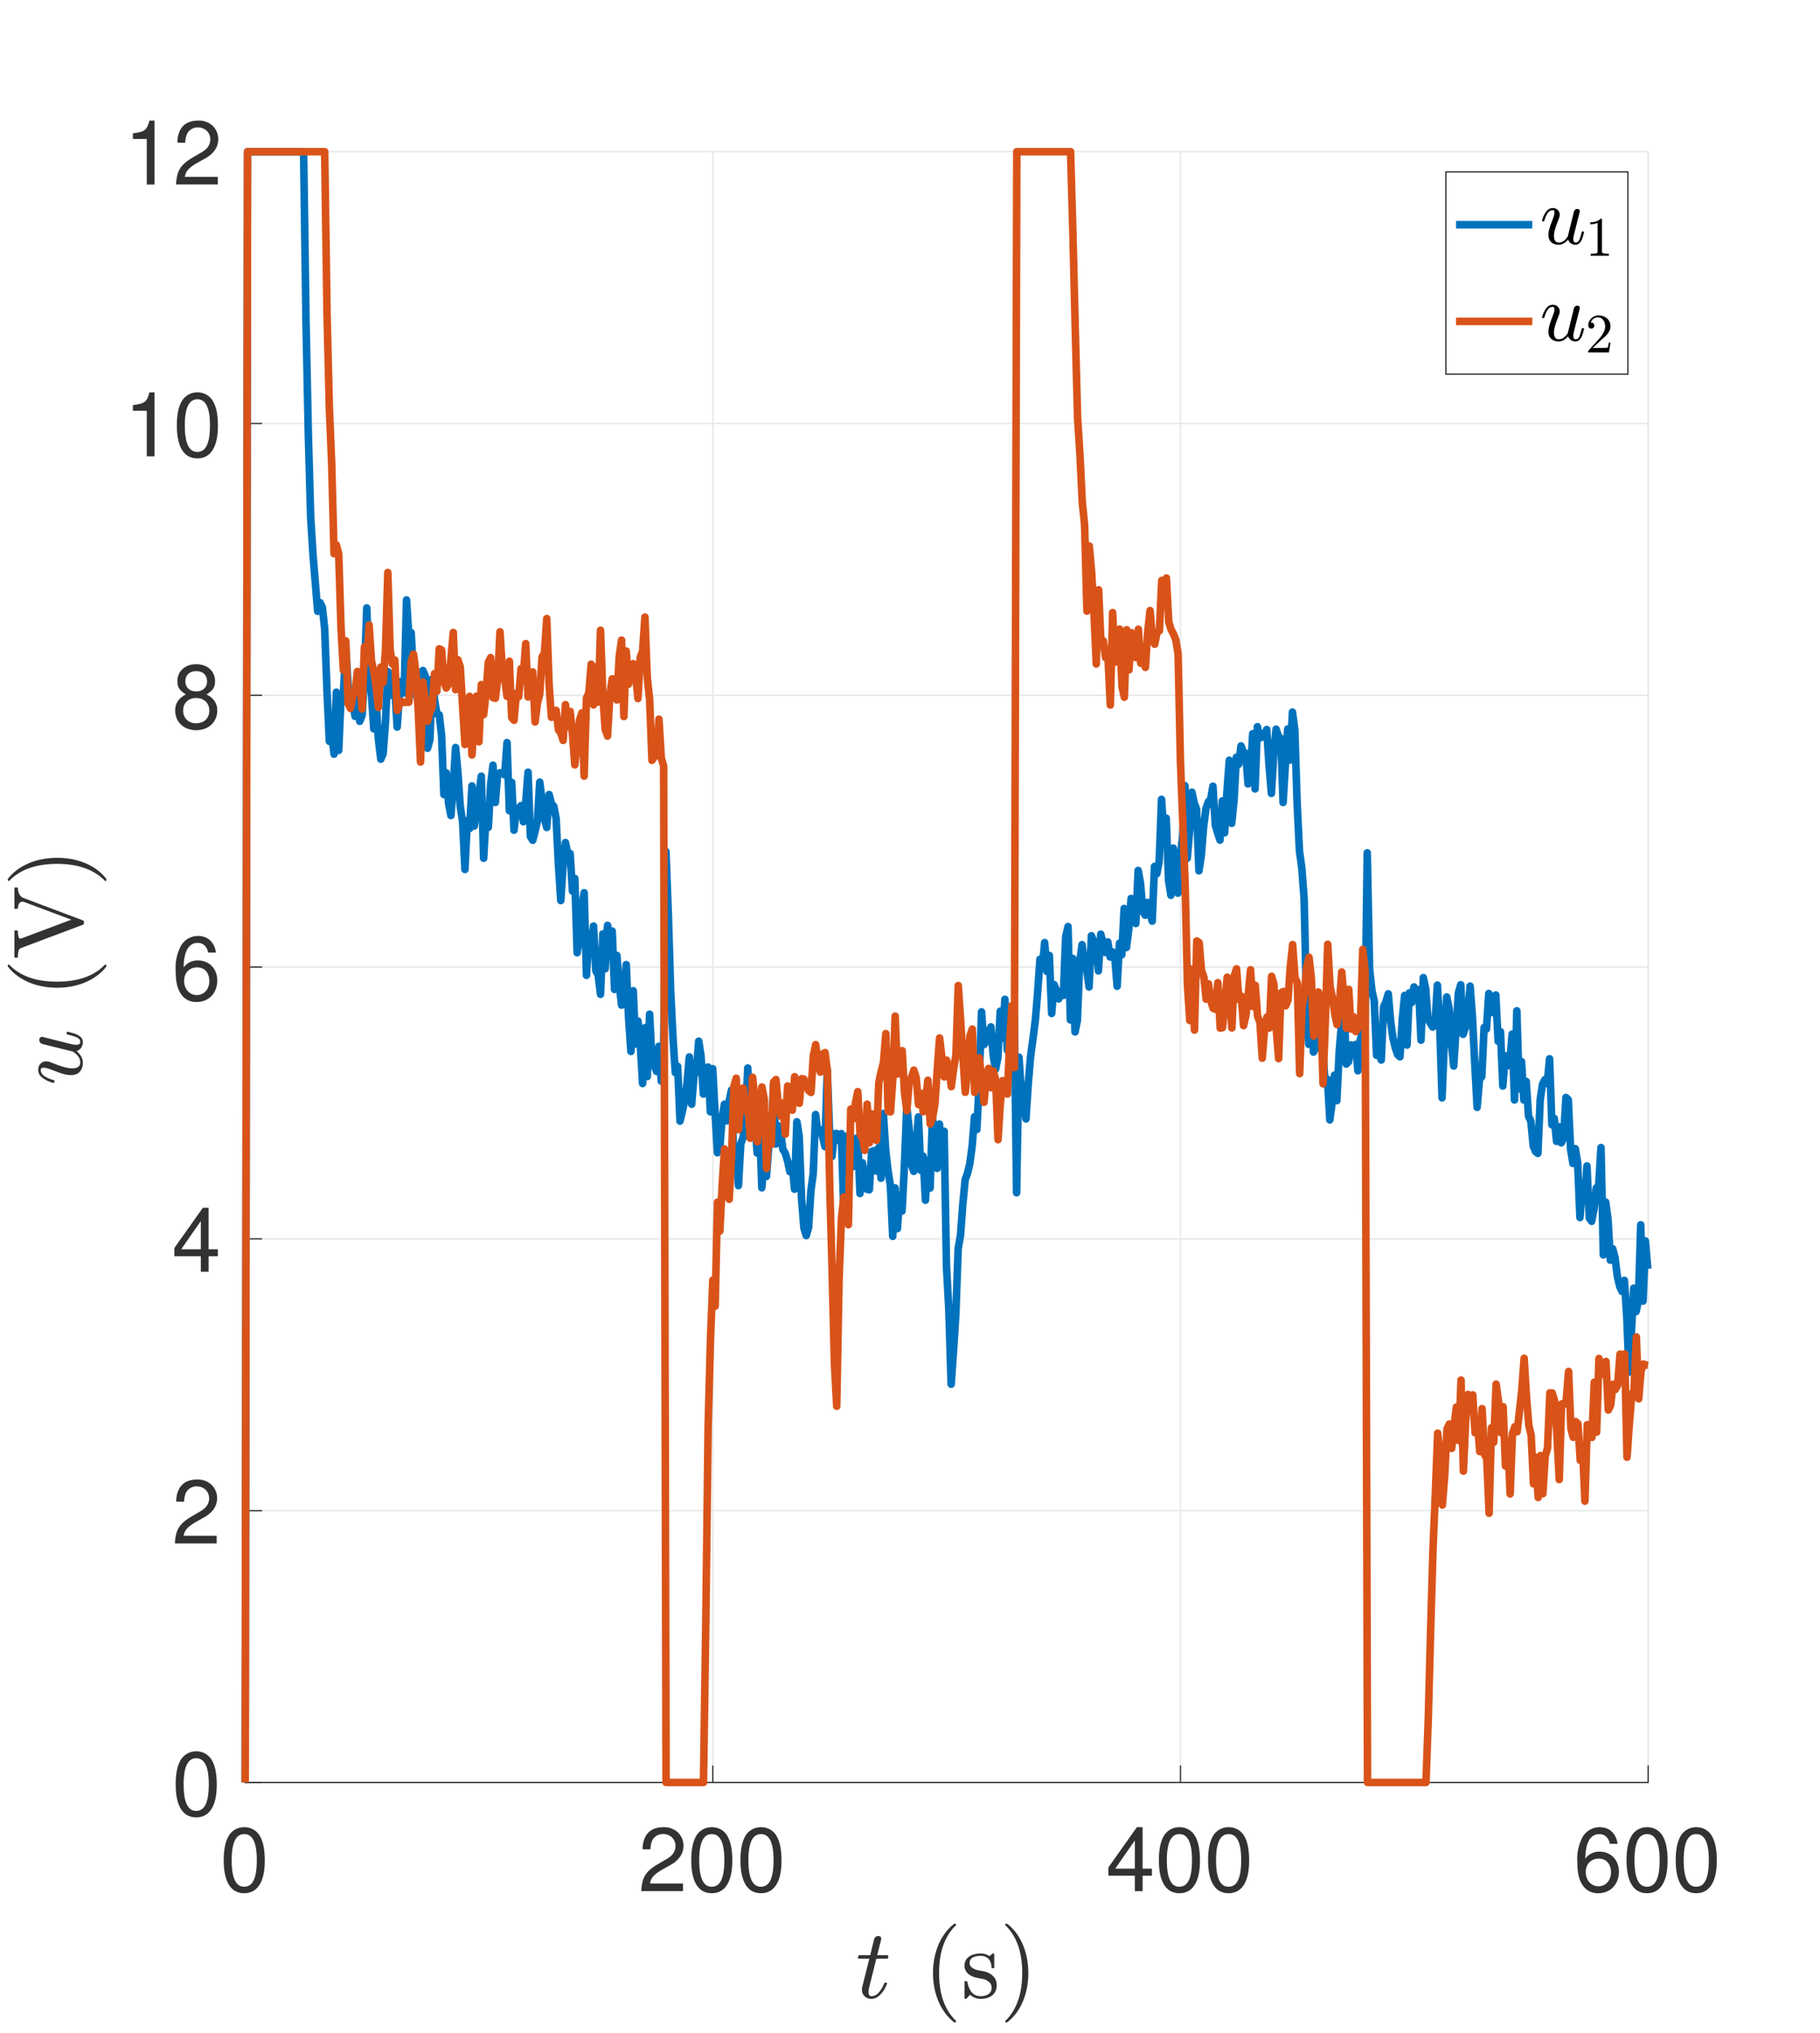 <svg xmlns="http://www.w3.org/2000/svg" xmlns:xlink="http://www.w3.org/1999/xlink" width="960" height="1072" viewBox="0 0 720 804"><path d="M0 804h720V0H0z" fill="#fff"/><path d="M0 804h720V0H0z" fill="#fff"/><path d="M97 705h555V60H97z" fill="#fff"/><path stroke-width=".5" stroke-linejoin="round" fill="none" stroke="#e5e5e5" d="M97 705V60M282 705V60M467 705V60M652 705V60M652 705H97M652 597.5H97M652 490H97M652 382.5H97M652 275H97M652 167.5H97M652 60H97"/><path stroke-width=".5" stroke-linecap="square" stroke-linejoin="round" fill="none" stroke="#323232" d="M97 705h555M97 705v-6.45M282 705v-6.45M467 705v-6.45M652 705v-6.45"/><symbol id="a"><path d="M.232.746A.203.203 0 0 1 .069.667C.023.603 0 .507 0 .373 0 .129.08 0 .232 0c.15 0 .232.129.232.367 0 .14-.022.234-.069.3a.2.2 0 0 1-.163.079m0-.078C.327.668.374.571.374.375.374.169.328.073.23.073c-.093 0-.14.1-.14.299 0 .199.047.296.142.296z"/></symbol><symbol id="b"><path d="M.472.086H.099c.009.06.041.098.128.151l.1.056c.099.055.15.129.15.218a.21.21 0 0 1-.066.155.227.227 0 0 1-.161.056C.16.722.093.69.054.628A.282.282 0 0 1 .016.472h.088a.257.257 0 0 0 .021.102.135.135 0 0 0 .122.071c.08 0 .14-.058.14-.136C.387.451.354.401.291.365L.199.311C.051.226.008.158 0 0h.472v.086z"/></symbol><symbol id="c"><path d="M.299.175V0h.088v.175h.105v.079H.387v.469H.322L0 .268V.175h.299m0 .079H.077l.222.319V.254z"/></symbol><symbol id="d"><path d="M.455.558C.438.676.362.746.254.746a.223.223 0 0 1-.19-.103A.52.52 0 0 1 0 .353C0 .231.017.154.06.09A.2.2 0 0 1 .238 0C.373 0 .47.101.47.242.47.375.38.469.253.469A.189.189 0 0 1 .09.39c.001.179.057.278.158.278.062 0 .105-.04.119-.11h.088M.242.391C.327.391.38.331.38.235.38.144.32.078.239.078.157.078.095.147.095.239c0 .09.06.152.147.152z"/></symbol><use xlink:href="#a" transform="matrix(35 0 0 -35 88.505 748.805)" fill="#323232"/><use xlink:href="#b" transform="matrix(35 0 0 -35 253.69 747.965)" fill="#323232"/><use xlink:href="#a" transform="matrix(35 0 0 -35 273.465 748.805)" fill="#323232"/><use xlink:href="#a" transform="matrix(35 0 0 -35 292.925 748.805)" fill="#323232"/><use xlink:href="#c" transform="matrix(35 0 0 -35 438.48 748)" fill="#323232"/><use xlink:href="#a" transform="matrix(35 0 0 -35 458.465 748.805)" fill="#323232"/><use xlink:href="#a" transform="matrix(35 0 0 -35 477.925 748.805)" fill="#323232"/><use xlink:href="#d" transform="matrix(35 0 0 -35 624.005 748.805)" fill="#323232"/><use xlink:href="#a" transform="matrix(35 0 0 -35 643.465 748.805)" fill="#323232"/><use xlink:href="#a" transform="matrix(35 0 0 -35 662.925 748.805)" fill="#323232"/><path d="M340.989 786.984c0-.386.037-.75.109-1.094l2.812-11.188h-4.093c-.26 0-.391-.172-.391-.515.104-.573.276-.86.516-.86h4.312l1.563-6.359a1.73 1.73 0 0 1 .617-.875c.307-.24.648-.359 1.023-.359.334 0 .612.096.836.289.224.193.336.456.336.79a.88.88 0 0 1-.015.178l-.032.149-1.562 6.187h4.015c.272 0 .407.172.407.516-.01.063-.037.17-.078.32a1.53 1.53 0 0 1-.157.383.305.305 0 0 1-.281.156h-4.25l-2.797 11.266c-.187.74-.281 1.375-.281 1.906 0 1.115.381 1.672 1.141 1.672 1.146 0 2.159-.536 3.039-1.609a12.094 12.094 0 0 0 2.023-3.532c.104-.145.209-.218.313-.218h.468c.105 0 .188.034.25.1a.326.326 0 0 1 .094.228.22.22 0 0 1-.031.125 12.29 12.29 0 0 1-2.5 4.148c-1.094 1.192-2.344 1.789-3.75 1.789-1.031 0-1.899-.336-2.602-1.007-.702-.672-1.054-1.534-1.054-2.586M377.396 799.812a19.06 19.06 0 0 1-3.742-3.938 22.752 22.752 0 0 1-2.57-4.726 27.058 27.058 0 0 1-1.492-5.25 31.296 31.296 0 0 1 0-11.047 26.878 26.878 0 0 1 1.508-5.274 22.454 22.454 0 0 1 2.601-4.742 18.885 18.885 0 0 1 3.695-3.867c0-.052.063-.078.188-.078h.359a.29.29 0 0 1 .219.101.345.345 0 0 1 .094.243c0 .114-.026.197-.078.25a19.418 19.418 0 0 0-3.172 3.992 22.03 22.03 0 0 0-2.039 4.547 28.76 28.76 0 0 0-1.117 4.992 40.689 40.689 0 0 0-.344 5.375c0 8.26 2.208 14.536 6.625 18.828a.445.445 0 0 1 .125.328c0 .063-.036.136-.11.219-.073.083-.14.125-.203.125h-.359c-.125 0-.188-.026-.188-.078M381.572 790.249v-6.36c0-.197.115-.296.344-.296h.468c.157 0 .261.099.313.297.719 3.77 2.469 5.656 5.25 5.656 1.23 0 2.261-.279 3.094-.836.834-.557 1.25-1.42 1.25-2.586 0-.844-.323-1.56-.969-2.148a5.204 5.204 0 0 0-2.313-1.211l-2.609-.516a8.729 8.729 0 0 1-2.383-.867 5.113 5.113 0 0 1-1.758-1.57c-.458-.657-.687-1.418-.687-2.282 0-1.145.302-2.083.906-2.812.604-.73 1.388-1.255 2.352-1.578a9.747 9.747 0 0 1 3.117-.485c1.333 0 2.495.354 3.484 1.063l1.125-.97c0-.062.063-.093.188-.093h.297c.073 0 .141.037.203.11a.338.338 0 0 1 .093.219v5.109c0 .24-.098.359-.296.359h-.485c-.229 0-.344-.12-.344-.359 0-1.365-.377-2.458-1.132-3.28-.755-.824-1.81-1.236-3.164-1.236-1.166 0-2.179.216-3.039.65-.86.43-1.29 1.173-1.29 2.225 0 .719.308 1.31.922 1.774.615.463 1.339.8 2.172 1.008l2.641.484a8.242 8.242 0 0 1 2.484 1.03 5.48 5.48 0 0 1 1.828 1.829c.448.74.672 1.573.672 2.5 0 .938-.161 1.754-.484 2.446a4.7 4.7 0 0 1-1.352 1.726c-.578.459-1.26.795-2.047 1.008a9.412 9.412 0 0 1-2.476.32c-1.625 0-3.016-.547-4.172-1.64l-1.422 1.547c0 .062-.073.093-.219.093h-.218c-.229 0-.344-.11-.344-.328M397.992 799.89c-.228 0-.343-.115-.343-.344 0-.115.026-.198.078-.25 4.448-4.344 6.672-10.646 6.672-18.906 0-8.26-2.198-14.537-6.594-18.828-.104-.063-.156-.172-.156-.328 0-.094.037-.175.109-.243a.342.342 0 0 1 .234-.101h.36c.084 0 .146.026.187.078a18.914 18.914 0 0 1 4.672 5.367 24.712 24.712 0 0 1 2.727 6.742c.578 2.385.867 4.823.867 7.313 0 1.843-.153 3.656-.461 5.437a26.856 26.856 0 0 1-1.484 5.274 22.328 22.328 0 0 1-2.586 4.797 19.125 19.125 0 0 1-3.735 3.914c-.041.052-.103.078-.187.078h-.36" fill="#323232"/><path stroke-width=".5" stroke-linecap="square" stroke-linejoin="round" fill="none" stroke="#323232" d="M97 705V60M97 705h6.45M97 597.5h6.45M97 490h6.45M97 382.5h6.45M97 275h6.45M97 167.5h6.45M97 60h6.45"/><symbol id="e"><path d="M.354.404c.074.045.097.081.097.149 0 .114-.087.193-.213.193C.113.746.025.667.025.554c0-.069.023-.104.096-.15C.04.363 0 .304 0 .224 0 .092.097 0 .238 0c.14 0 .238.092.238.224 0 .08-.04.139-.122.18M.238.668C.313.668.361.623.361.551.361.483.312.438.238.438.163.438.115.483.115.553s.048.115.123.115m0-.304C.326.364.386.306.386.222.386.135.327.078.236.078.15.078.09.137.09.221c0 .086.059.143.148.143z"/></symbol><symbol id="f"><path d="M.157.515V0h.088v.723H.187C.156.612.136.597 0 .579V.515h.157z"/></symbol><use xlink:href="#a" transform="matrix(35 0 0 -35 69.505 718.805)" fill="#323232"/><use xlink:href="#b" transform="matrix(35 0 0 -35 69.19 610.465)" fill="#323232"/><use xlink:href="#c" transform="matrix(35 0 0 -35 68.98 503)" fill="#323232"/><use xlink:href="#d" transform="matrix(35 0 0 -35 69.505 396.305)" fill="#323232"/><use xlink:href="#e" transform="matrix(35 0 0 -35 69.295 288.805)" fill="#323232"/><use xlink:href="#f" transform="matrix(35 0 0 -35 52.57 180.5)" fill="#323232"/><use xlink:href="#a" transform="matrix(35 0 0 -35 69.965 181.305)" fill="#323232"/><use xlink:href="#f" transform="matrix(35 0 0 -35 52.57 73)" fill="#323232"/><use xlink:href="#b" transform="matrix(35 0 0 -35 69.65 72.965)" fill="#323232"/><path d="M28.09 425.221a10.57 10.57 0 0 1-2.61-.343 28.84 28.84 0 0 1-2.992-.969 443.28 443.28 0 0 0-2.867-1.078c-.958-.344-1.74-.516-2.344-.516-.77 0-1.156.286-1.156.859 0 1.031.529 1.88 1.586 2.547a11.714 11.714 0 0 0 3.555 1.469c.166.052.25.161.25.328v.453c0 .218-.125.328-.375.328h-.11c-1.552-.417-2.927-1.057-4.125-1.921-1.198-.865-1.797-1.959-1.797-3.282 0-.927.305-1.71.915-2.351.61-.641 1.383-.961 2.32-.961.49 0 1 .109 1.531.328.313.115 1.003.375 2.07.781 1.068.406 1.951.716 2.649.93.698.213 1.383.39 2.055.531a9.818 9.818 0 0 0 2.023.211c.865 0 1.594-.185 2.187-.555.594-.37.891-.966.891-1.789 0-1.656-1.026-3.115-3.078-4.375a2.184 2.184 0 0 0-.297-.07 5.536 5.536 0 0 0-.281-.039l-11.313-2.813c-.343-.084-.637-.284-.882-.601a1.647 1.647 0 0 1-.368-1.024c0-.323.102-.602.305-.836.203-.234.471-.351.805-.351a.93.93 0 0 1 .297.031l11.234 2.828c.77.177 1.406.266 1.906.266 1.115 0 1.672-.375 1.672-1.125 0-.833-.515-1.458-1.547-1.875-1.031-.417-2.23-.771-3.594-1.063-.145-.052-.218-.151-.218-.296v-.485c0-.094.044-.174.133-.242a.41.41 0 0 1 .242-.102c1.115.281 2.073.552 2.875.813.802.26 1.526.669 2.172 1.226.645.557.968 1.258.968 2.102a3.82 3.82 0 0 1-.679 2.219 3.322 3.322 0 0 1-1.836 1.328 7.266 7.266 0 0 1 1.828 2.07c.458.786.687 1.617.687 2.492 0 1.5-.409 2.695-1.226 3.586-.818.89-1.972 1.336-3.461 1.336M42.012 382.38a19.05 19.05 0 0 1-3.938 3.742 22.798 22.798 0 0 1-4.726 2.57 27.058 27.058 0 0 1-5.25 1.492 31.296 31.296 0 0 1-11.047 0 26.878 26.878 0 0 1-5.274-1.508 22.455 22.455 0 0 1-4.742-2.601 18.888 18.888 0 0 1-3.867-3.695c-.052 0-.078-.063-.078-.188v-.359a.29.29 0 0 1 .101-.219.344.344 0 0 1 .243-.094c.114 0 .197.026.25.078 1.24 1.271 2.57 2.329 3.992 3.172a22.085 22.085 0 0 0 4.547 2.039 28.76 28.76 0 0 0 4.992 1.117c1.719.229 3.51.344 5.375.344 8.26 0 14.536-2.209 18.828-6.625a.44.44 0 0 1 .328-.125c.063 0 .136.036.219.11.083.072.125.14.125.203v.359c0 .125-.026.188-.078.188M32.777 365.767 8.309 374.97c-.542.229-.883.666-1.024 1.312-.14.646-.211 1.469-.211 2.469H5.699v-10.719h1.375c0 2.156.333 3.235 1 3.235a.698.698 0 0 1 .235-.032l19.906-7.484-18.844-7.062c-.104-.053-.26-.079-.47-.079-.634 0-1.097.292-1.389.875-.292.583-.438 1.239-.438 1.969H5.699v-8.422h1.375c0 .979.18 1.838.539 2.578.36.74.945 1.271 1.758 1.594l23.406 8.813c.281.072.422.281.422.625v.5c0 .343-.14.551-.422.625M42.09 348.095c0 .228-.115.343-.344.343-.115 0-.198-.026-.25-.078-4.344-4.448-10.646-6.672-18.906-6.672-8.26 0-14.536 2.198-18.828 6.594-.063.104-.172.156-.328.156a.32.32 0 0 1-.243-.109.342.342 0 0 1-.101-.234v-.36c0-.083.026-.146.078-.187a18.899 18.899 0 0 1 5.367-4.672 24.713 24.713 0 0 1 6.742-2.727 30.943 30.943 0 0 1 7.313-.867c1.843 0 3.656.154 5.437.461a26.79 26.79 0 0 1 5.274 1.485 22.322 22.322 0 0 1 4.797 2.585 19.125 19.125 0 0 1 3.914 3.735c.052.041.078.104.078.187v.36" fill="#323232"/><path stroke-width="3" stroke-linejoin="round" fill="none" stroke="#0072bd" d="m97 705 .925-645H119.2l.925 1.311.925 65.405.925 44.945.925 32.963.925 14.801.925 11.242.925 11.121.925-3.433.925 1.806.925 8.615.925 24.734.925 19.731.925-3.436.925 8.489.925-24.521.925 23.031.925-21.488.925-.544.925-18.867.925 14.845.925 7.791.925-.43.925 5.245.925-13.478.925 15.419.925-2.378.925-15.531.925-26.943.925 25.175.925 8.982.925 13.675.925-10.627.925 14.931.925 7.694.925-2.13.925-12.458.925-20.064.925 4.204.925 5.283.925-3.145.925 15.615.925-13.243.925-4.931.925 4.68.925-36.799.925 14.123.925-1.201.925 17.885.925 6.194.925 3.186.925-6.777.925-5.498.925 2.121.925 28.63.925-3.403.925-24.019.925 8.267.925 5.589.925.36.925 7.999.925 23.532.925-8.595.925 12.062.925 4.817.925-11.681.925-15.222.925 9.96.925 13.393.925 5.914.925 18.98.925-19.265.925 3.071.925-16.865.925 15.876.925-7.028.925-5.724.925-6.957.925 32.458.925-16.343.925 4.077.925-16.885.925-7.678.925 14.77.925-11.299.925-.444.925.139.925.703.925-12.793.925 26.938.925-11.227.925 18.945.925-8.697.925 1.582.925-2.621.925 6.387.925-7.672.925-11.922.925 25.423.925 1.503.925-3.569.925-4.02.925-15.421.925 7.317.925 7.158.925 3.473.925-13.046.925 3.66.925.958.925 4.851.925 18.421.925 14.067.925-14.203.925-8.752.925 4.403.925-.082.925 14.881.925-5.003.925 29.383.925-6.289.925-11.645.925-5.793.925 32.67.925-16.286.925 5.092.925-8.298.925 17.64.925 1.787.925 7.572.925-23.909.925 13.805.925-17.193.925 4.423.925-2.149.925 23.102.925-13.476.925 11.263.925 8.414.925-1.139.925-14.901.925 20.928.925 13.421.925-24.008.925 21.075.925-9.109.925 9.011.925 15.726.925-22.098.925 19.338.925-24.695.925 18.459.925 1.854.925 2.354.925-9.966.925 13.797.925-12.705.925-78.084.925 24.692.925 30.276.925 18.612.925 13.866.925-2.498.925 21.663.925-3.846.925-4.29.925-6.934.925-10.337.925 18.714.925-11.438.925-1.481.925-12.016.925 5.858.925 15.062.925-1.785.925-8.898.925 17.707.925-17.053.925 17.389.925 15.863.925-1.509.925-12.003.925-5.701.925 6.602.925-7.687.925-4.451.925 27.342.925-3.208.925 13.607.925-16.547.925-2.493.925-6.522.925-20.971.925 27.448.925-3.822.925-4.19.925 14.199.925-12.903.925 26.67.925-10.937.925 6.44.925-12.464.925-1.138.925-22.54.925 23.318.925-7.224.925 2.154.925 7.194.925 1.463.925 3.054.925 4.281.925-2.804.925 9.743.925-26.658.925 5.786.925 24.589.925 11.579.925 3.068.925-3.194.925-14.537.925-6.87.925-23.287.925 7.196.925-1.155.925 2.631.925 4.002.925-30.565.925 24.969.925 9.502.925-8.991.925-.093.925 2.752.925-2.691.925 27.971.925-21.442.925-5.888.925.117.925 12.294.925-10.43.925-1.032.925 22.1.925-12.197.925 5.223.925 5.305.925.167.925-15.138.925-.318.925 8.072.925-9.254.925 12.092.925-25.615.925 14.592.925 8.039.925 5.816.925 20.163.925-19.183.925 16.143.925-13.09.925 6.114.925-17.781.925-23.457.925 8.248.925 14.655.925 2.624.925-11.112.925-10.401.925 21.12.925-5.612.925 17.445.925-15.708.925 10.886.925-28.045.925 8.959.925 11.302.925-17.529.925 15.274.925-12.432.925 53.352.925 17.09.925 29.608.925-13.103.925-14.487.925-26.022.925-5.329.925-12.384.925-9.575.925-2.551.925-3.866.925-7 .925-11.514.925 5.117.925-18.975.925-27.595.925 12.984.925-1.157.925-3.634.925-2.24.925 11.3.925 5.451.925-4.699.925-18.252.925 10.677.925-15.372.925 20.077.925-5.812.925 13.904.925-21.931.925 70.276.925-53.62.925 13.466.925 5.231.925 5.702.925-14.122.925-10.785.925-6.773.925-7.205.925-11.232.925-13.016.925 3.659.925-10.261.925 11.443.925-6.352.925 22.946.925-11.441.925 2.157.925 3.527.925-1.682.925.294.925-23.231.925-3.999.925 36.919.925-24.322.925 29.086.925-4.615.925-23.004.925-6.91.925 7.701.925 2.029.925 7.016.925-20.248.925 2.278.925.765.925 10.838.925-14.523.925 3.642.925 3.617.925-4.203.925 5.985.925-2.045.925 2.301.925 11.303.925-17.007.925 4.55.925-18.309.925 15.45.925-7.378.925-12.016.925 2.842.925 7.058.925-20.992.925 5.037.925 11.103.925 1.569.925-5.057.925 3.781.925 3.609.925-21.632.925 2.899.925-5.042.925-24.4.925 14.065.925-6.63.925 24.51.925 6.012.925-18.668.925 6.936.925 10.89.925-14.029.925-8.323.925-20.178.925 28.729.925-10.762.925-15.401.925 4.337.925 2.425.925 24.372.925-5.928.925-11.461.925-7.242.925-2.656.925-.988.925-5.208.925 15.442.925 3.132.925 2.746.925-15.508.925 12.611.925-16.6.925-12.069.925 24.949.925-8.834.925-17.299.925 2.767.925-7.265.925 2.481.925.398.925 12.151.925-2.861.925-17.001.925 21.85.925-24.61.925 4.511.925-1.848.925 1.539.925-3.094.925 14.287.925 10.971.925-15.696.925-9.7.925 2.878.925.722.925 25.406.925-15.373.925-13.691.925 12.288.925-18.985.925 7.014.925 28.891.925 19.008.925 6.661.925 12.379.925 40.12.925 17.337.925-17.018.925 20.088.925-1.59.925-6.776.925-1.078.925 8.746.925 13.402.925-1.909.925 16.027.925-6.938.925-10.802.925 10.118.925-19.366.925-10.962.925-9.786.925 25.646.925-.908.925-6.668.925 3.824.925-3.98.925 10.395.925-12.126.925-3.564.925.173.925-70.694.925 45.972.925 8.504.925 4.188.925 21.437.925-1.329.925 3.166.925-21.035.925-2.037.925-3.114.925 10.797.925 6.709.925 3.886.925 2.691.925.831.925-15.062.925-9.208.925 19.663.925-20.668.925 3.862.925-6.207.925 5.009.925-3.917.925 19.972.925-24.752.925 4.352.925 12.252.925 1.421.925 1.516.925-1.342.925-15.223.925 15.731.925 28.85.925-22.983.925-16.91.925 4.45.925 13.73.925 9.121.925-14.856.925-14.119.925-3.169.925 19.6.925-2.719.925-4.748.925-11.603.925 12.329.925 18.253.925 17.378.925-11.015.925-1.149.925-19.415.925.61.925-14.07.925 7.174.925.451.925-7.036.925 18.328.925-3.802.925 21.499.925-11.954.925 3.97.925-1.835.925-10.729.925 26.059.925-35.265.925 30.857.925-10.773.925 15.196.925-7.341.925 13.766.925 1.917.925 9.822.925 2.253.925.69.925-21.356.925-6.055.925-1.768.925 1.553.925-9.788.925 26.12.925-2.519.925 9.06.925-5.786.925 6.374.925-1.864.925-16.082.925.873.925 19.612.925 5.615.925-5.843.925 5.365.925 21.884.925-12.187.925 5.602.925-13.838.925 20.612.925 1.281.925-4.829.925-8.375.925-.69.925-15.276.925 42.462.925-20.892.925 6.762.925 16.214.925-4.52.925 3.544.925 7.403.925 3.952.925 1.975.925-4.384.925 14.046.925 22.284.925-15.698.925-17.525.925 9.279.925-4.312.925-30.036.925 30.168.925-23.774.925 11.014"/><path stroke-width="3" stroke-linejoin="round" fill="none" stroke="#d95319" d="m97 705 .925-645h30.525l.925 64.005.925 37.545.925 21.977.925 35.478.925-3.486.925 3.637.925 29.459.925 16.471.925-11.644.925 24.831.925 1.892.925-4.658.925-1.879.925-8.044.925 2.149.925 12.678.925-24.54.925 5.938.925-14.613.925 14.109.925 4.194.925 6.283.925 8.032.925-15.965.925 6.139.925-12.716.925-30.836.925 30.511.925 5.694.925-1.58.925 19.94.925-2.319.925-1.24.925.383.925-.074.925-.012.925-16.038.925-2.974.925 7.009.925 14.864.925 20.816.925-31.669.925 7.131.925 8.392.925-3.636.925-1.995.925-13.239.925 7.004.925-16.765.925.403.925 12.59.925 2.49.925-1.455.925-9.964.925-10.551.925 22.66.925-11.862.925 2.869.925 15.473.925 15.186.925-8.68.925-10.384.925 23.175.925-13.779.925-9.504.925 18.086.925-22.597.925 11.868.925-8.423.925-12.264.925-1.872.925 15.829.925.258.925-7.243.925-19.053.925 15.054.925 3.235.925 7.254.925-13.917.925 22.294.925 1.085.925-10.67.925 1.32.925-11.072.925 2.347.925-12.264.925 21.107.925-9.226.925-.678.925 19.786.925-7.365.925-3.646.925-14.722.925-1.518.925-13.653.925 26.298.925 12.756.925-2.059.925-.677.925 7.714.925 1.159.925 3.023.925-14.157.925 8.721.925-6.052.925 8.998.925 12.16.925-9.305.925-8.323.925-2.941.925 25.003.925-30.927.925-1.976.925-11.356.925 16.089.925-14.989.925 13.898.925-28.436.925 26.243.925 12.95.925 2.668.925-16.45.925-6.18.925.201.925 8.175.925-17.277.925-6.426.925 30.249.925-25.91.925 13.11.925-6.28.925-1.863.925 4.105.925 9.722.925-16.404.925-2.345.925-13.497.925 23.968.925 8.472.925 24.236.925-1.324.925-1.108.925-13.833.925 15.443.925 2.992L263.5 705H278.3l.925-63.872.925-77.35.925-34.105.925-23.393.925 10.362.925-41.194.925 11.475.925-18.073.925-14.42.925 16.842.925 3.088.925-16.892.925-27.725.925-3.284.925 20.372.925-11.547.925-4.984.925 8.874.925-1.738.925 12.787.925-24.134.925 8.547.925 16.955.925-13.168.925-8.496.925 4.818.925 27.405.925-15.705.925 6.244.925-24.717.925-1 .925 10.163.925 4.289.925-5.171.925 12.336.925-19.054.925 8.049.925 1.532.925-13.26.925 7.582.925 2.948.925-9.755.925.195.925 2.409.925 2.157.925.699.925-14.525.925-4.39.925 7.046.925 3.839.925-7.183.925-.559.925 7.279.925 44.961.925 32.871.925 37.553.925 17.227.925-50.08.925-23.829.925-8.894.925 7.188.925 3.793.925-45.713.925 3.904.925-6.283.925-4.517.925 16.882.925 1.348.925 5.013.925-18.317.925 15.324.925-11.494.925 2.839.925 7.712.925-22.834.925-4.487.925-3.397.925-11.557.925 30.792.925.164.925-12.947.925-24.916.925 22.906.925-5.244.925-3.998.925 16.706.925 7.081.925-11.524.925-1.739.925-2.812.925 3.034.925 10.58.925-4.438.925 7.274.925-4.612.925-7.86.925 17.296.925-2.456.925-5.374.925-13.473.925-12.701.925 7.717.925 7.661.925-6.625.925 2.858.925 7.643.925-7.005.925-5.499.925-27.482.925 13.724.925 14.62.925 13.877.925-9.2.925-13.184.925-2.625.925 25.052.925-3.418.925-10.278.925 8.123.925 9.504.925-10.226.925-3.218.925 7.662.925-6.702.925 3.634.925 23.625.925-14.514.925-8.848.925 3.296.925 2.006.925-20.769.925-14.23.925 24.566L402.25 60H423.525l.925 32.524.925 37.529.925 35.284.925 14.302.925 18.948.925 9.079.925 34.054.925-25.781.925 10.312.925 16.209.925 20.148.925-29.326.925 21.123.925-.962.925 6.719.925-.352.925 19.044.925-36.561.925 19.646.925-5.116.925-8.007.925 22.818.925 4.149.925-26.7.925 15.859.925-14.708.925 1.999.925 7.894.925-11.249.925 13.467.925-4.866.925 6.475.925-13.956.925-8.517.925 10.581.925 2.732.925-4.78.925-.51.925-19.923.925 2.426.925-3.374.925 17.411.925 2.986.925 1.682.925 2.344.925 5.549.925 42.587.925 23.617.925 24.778.925 40.155.925 13.896.925-20.32.925 24.101.925-35.256.925.672.925 10.922.925 2.658.925 8.789.925-6.085.925 6.808.925 2.868.925.433.925-10.562.925 17.976.925-.185.925-9.957.925-9.992.925 7.153.925 12.928.925-20.661.925-2.736.925 12.126.925-1.382.925 11.727.925-3.999.925-8.251.925-9.854.925 14.562.925-8.417.925 12.262.925 2.381.925 14.196.925-11.699.925-4.609.925 4.373.925-20.47.925 3.256.925 17.785.925 11.538.925-25.991.925-.568.925 5.676.925-2.176.925-13.32.925-8.745.925 13.067.925 2.052.925 35.945.925-26.344.925-4.975.925-10.713.925-4.022.925 8.389.925 22.783.925-12.72.925-4.716.925 5.441.925 30.86.925-25.241.925-29.931.925 16.633.925 4.458.925 6.396.925 4.312.925-8.09.925-12.751.925 10.455.925 11.786.925-15.357.925 15.718.925-4.876.925 5.855.925-1.421.925-2.21.925-28.865.925 8.498L541 705H564.125l.925-25.742.925-34.987.925-31.423.925-21.981.925-24.017.925 7.972.925 20.457.925-11.621.925-18.52.925-1.907.925 9.648.925-8.679.925-7.66.925 13.244.925-23.935.925 36.034.925-20.125.925-10.19.925.708.925-.57.925 14.986.925-4.386.925 11.826.925-16.987.925 18.073.925 1.693.925 21.618.925-33.795.925 5.724.925-23.007.925 6.676.925 12.494.925-10.237.925 23.458.925-9.918.925 20.961.925-23.871.925-2.715.925 1.983.925-8.17.925-8.364.925-12.504.925 15.398.925 11.131.925 3.937.925 19.202.925-10.519.925 15.907.925-16.587.925 15.108.925-14.816.925-3.254.925-21.827.925.016.925 3.148.925 12.872.925 18.252.925-29.917.925.217.925-1.649.925-11.429.925 22.608.925 3.453.925-6.225.925.834.925 14.515.925-4.354.925 20.485.925-30.255.925 1.705.925 3.33.925-21.829.925 19.762.925-29.159.925 4.395.925 1.955.925-5.166.925 19.215.925-1.879.925-8.315.925 2.07.925-1.718.925-12.273.925 5.512.925-5.621.925 40.894.925-13.255.925-11.12.925-2.182.925-21.035.925 24.494.925-10.958.925-2.82.925.361.925.126"/><path d="M572 148h72V68h-72z" fill="#fff"/><path d="M612.581 92.95c0-.698.094-1.414.281-2.149.187-.734.45-1.552.789-2.453l.883-2.352c.281-.781.422-1.421.422-1.921 0-.636-.235-.954-.703-.954-.844 0-1.539.435-2.086 1.305a9.74 9.74 0 0 0-1.211 2.914c-.042.135-.131.203-.266.203h-.375c-.177 0-.266-.099-.266-.297v-.093c.344-1.271.87-2.399 1.579-3.383.708-.985 1.604-1.477 2.687-1.477.76 0 1.404.25 1.93.75s.789 1.136.789 1.907c0 .395-.089.812-.266 1.25-.093.26-.307.828-.64 1.703a37.434 37.434 0 0 0-.766 2.172 18.507 18.507 0 0 0-.438 1.687 8.168 8.168 0 0 0-.171 1.656c0 .709.151 1.307.453 1.797.302.49.791.735 1.468.735 1.365 0 2.563-.844 3.594-2.532.021-.084.039-.164.055-.242a5.67 5.67 0 0 0 .039-.226l2.297-9.282c.073-.281.239-.523.5-.726.26-.203.541-.305.844-.305.26 0 .486.083.679.25a.824.824 0 0 1 .289.656c0 .125-.01.209-.031.25l-2.312 9.219c-.146.635-.219 1.156-.219 1.563 0 .916.307 1.375.922 1.375.687 0 1.2-.425 1.539-1.274.339-.849.628-1.83.867-2.945.041-.126.125-.188.25-.188h.391a.24.24 0 0 1 .203.11c.052.072.078.14.078.203a35.98 35.98 0 0 1-.664 2.359 5.148 5.148 0 0 1-1.008 1.781c-.459.531-1.032.797-1.719.797a3.137 3.137 0 0 1-1.82-.554 2.705 2.705 0 0 1-1.086-1.508 5.975 5.975 0 0 1-1.703 1.5 4.026 4.026 0 0 1-2.047.562c-1.23 0-2.209-.336-2.938-1.008-.729-.671-1.093-1.616-1.093-2.835M629.269 101.159v-.781c1.833 0 2.75-.23 2.75-.688V88.143c-.76.364-1.723.547-2.89.547v-.781c1.802 0 3.161-.469 4.078-1.406h.312a.22.22 0 0 1 .149.062c.046.042.07.089.07.141V99.69c0 .458.917.688 2.75.688v.781h-7.219"/><path stroke-width="3" stroke-linejoin="round" fill="none" stroke="#0072bd" d="M576.021 88.874h30.153"/><path d="M612.581 131.202c0-.698.094-1.414.281-2.149.187-.734.45-1.551.789-2.453l.883-2.352c.281-.78.422-1.421.422-1.921 0-.636-.235-.954-.703-.954-.844 0-1.539.435-2.086 1.305a9.751 9.751 0 0 0-1.211 2.914c-.042.135-.131.203-.266.203h-.375c-.177 0-.266-.099-.266-.297v-.093c.344-1.271.87-2.399 1.579-3.383.708-.985 1.604-1.477 2.687-1.477.76 0 1.404.25 1.93.75s.789 1.136.789 1.907c0 .395-.089.812-.266 1.25-.093.26-.307.828-.64 1.703a37.434 37.434 0 0 0-.766 2.172 18.507 18.507 0 0 0-.438 1.687 8.168 8.168 0 0 0-.171 1.656c0 .709.151 1.308.453 1.797.302.49.791.735 1.468.735 1.365 0 2.563-.844 3.594-2.532a5.448 5.448 0 0 0 .094-.468l2.297-9.282c.073-.281.239-.523.5-.726.26-.203.541-.305.844-.305.26 0 .486.083.679.25a.824.824 0 0 1 .289.656c0 .125-.01.209-.031.25l-2.312 9.219c-.146.635-.219 1.156-.219 1.563 0 .917.307 1.375.922 1.375.687 0 1.2-.425 1.539-1.274.339-.849.628-1.83.867-2.945.041-.125.125-.188.25-.188h.391a.24.24 0 0 1 .203.11c.052.073.078.14.078.203a35.98 35.98 0 0 1-.664 2.359 5.139 5.139 0 0 1-1.008 1.781c-.459.531-1.032.797-1.719.797a3.13 3.13 0 0 1-1.82-.554 2.705 2.705 0 0 1-1.086-1.508 5.945 5.945 0 0 1-1.703 1.5 4.017 4.017 0 0 1-2.047.562c-1.23 0-2.209-.336-2.938-1.008-.729-.671-1.093-1.616-1.093-2.835M628.316 139.411v-.594c0-.031.016-.068.047-.109l3.422-3.782a56.01 56.01 0 0 0 1.25-1.414c.322-.38.64-.817.953-1.312.312-.495.56-.997.742-1.508a4.78 4.78 0 0 0 .274-1.625c0-.604-.109-1.179-.328-1.726a2.972 2.972 0 0 0-.993-1.313c-.443-.328-.976-.492-1.601-.492-.636 0-1.206.19-1.711.57-.505.38-.862.877-1.07 1.492a.661.661 0 0 1 .234-.031c.322 0 .601.112.836.336.234.224.351.513.351.867 0 .334-.117.617-.351.852a1.145 1.145 0 0 1-.836.351c-.344 0-.633-.119-.867-.359a1.165 1.165 0 0 1-.352-.844 3.877 3.877 0 0 1 1.211-2.844c.391-.374.83-.664 1.32-.867a4.043 4.043 0 0 1 1.563-.304c.844 0 1.625.177 2.344.531a4.267 4.267 0 0 1 1.718 1.508c.427.651.641 1.408.641 2.273 0 .635-.141 1.24-.422 1.813a6.44 6.44 0 0 1-1.078 1.562c-.438.469-.997 1-1.68 1.594-.682.593-1.128.994-1.336 1.203l-2.5 2.391h2.125c1.031 0 1.896-.01 2.594-.032.698-.021 1.073-.046 1.125-.078.166-.187.339-.864.516-2.031h.656l-.625 3.922h-8.172"/><path stroke-width="3" stroke-linejoin="round" fill="none" stroke="#d95319" d="M576.021 127.126h30.153"/><path stroke-width=".5" stroke-miterlimit="10" fill="none" stroke="#323232" d="M572 148h72V68h-72z"/></svg>